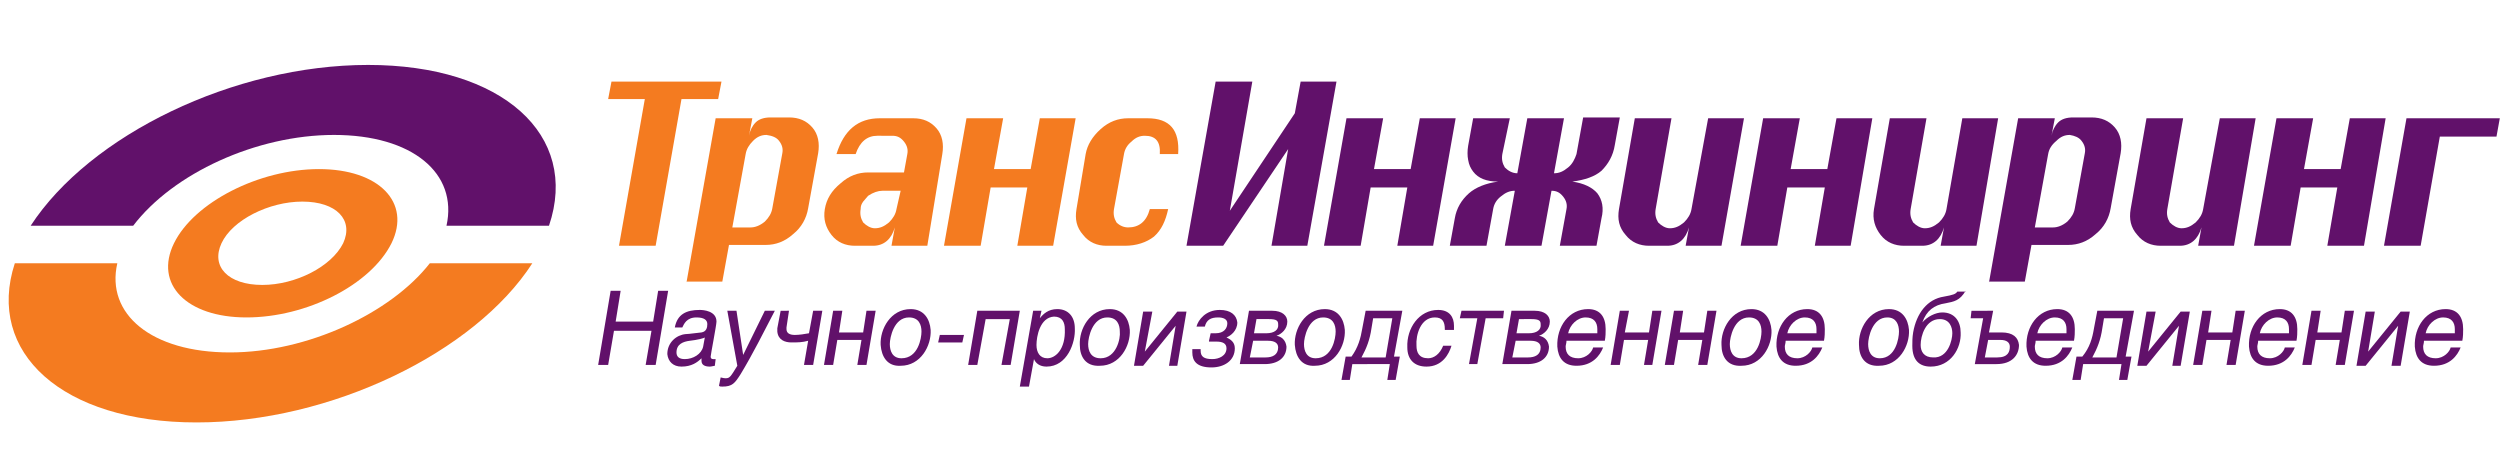 <?xml version="1.0" encoding="UTF-8" standalone="no"?>
<!-- Generator: Adobe Illustrator 19.0.1, SVG Export Plug-In . SVG Version: 6.00 Build 0)  -->

<svg
   xmlns:dc="http://purl.org/dc/elements/1.1/"
   xmlns:cc="http://creativecommons.org/ns#"
   xmlns:rdf="http://www.w3.org/1999/02/22-rdf-syntax-ns#"
   xmlns:svg="http://www.w3.org/2000/svg"
   xmlns="http://www.w3.org/2000/svg"
   xmlns:sodipodi="http://sodipodi.sourceforge.net/DTD/sodipodi-0.dtd"
   xmlns:inkscape="http://www.inkscape.org/namespaces/inkscape"
   version="1.1"
   id="Rus"
   x="0px"
   y="0px"
   viewBox="0 0 300 57"
   xml:space="preserve"
   sodipodi:docname="Logo.svg"
   width="300"
   height="57"
   inkscape:version="0.92.1 r15371"><defs
   id="defs119" /><sodipodi:namedview
   pagecolor="#ffffff"
   bordercolor="#666666"
   borderopacity="1"
   objecttolerance="10"
   gridtolerance="10"
   guidetolerance="10"
   inkscape:pageopacity="0"
   inkscape:pageshadow="2"
   inkscape:window-width="1440"
   inkscape:window-height="838"
   id="namedview117"
   showgrid="false"
   inkscape:zoom="0.67025031"
   inkscape:cx="297.64999"
   inkscape:cy="28.5"
   inkscape:window-x="-8"
   inkscape:window-y="-8"
   inkscape:window-maximized="1"
   inkscape:current-layer="Rus" />
<style
   type="text/css"
   id="style2">
	.st0{fill:#F47B20;}
	.st1{fill:#61116A;}
</style>
<g
   id="g114"
   transform="translate(-144.722,1.492)">
	<g
   id="g34">
		<path
   class="st0"
   d="M 223.4,28 H 219 l 3.1,-17.6 h -4.4 l 0.4,-2.1 h 13.2 l -0.4,2.1 h -4.4 z"
   id="path4"
   inkscape:connector-curvature="0"
   style="fill:#f47b20" />
		<path
   class="st0"
   d="m 227.1,32.4 3.5,-19.7 h 4.4 l -0.4,2.1 c 0.1,-0.6 0.4,-1.2 0.8,-1.6 0.4,-0.4 1,-0.6 1.8,-0.6 h 2.2 c 1.2,0 2.1,0.4 2.8,1.2 0.7,0.8 0.9,1.9 0.7,3.1 l -1.2,6.6 c -0.2,1.2 -0.8,2.3 -1.8,3.1 -1,0.9 -2.1,1.3 -3.3,1.3 h -4.4 l -0.8,4.4 h -4.3 z m 7.1,-15.4 -1.6,8.8 h 2.2 c 0.5,0 1.1,-0.2 1.7,-0.7 0.5,-0.5 0.8,-1 0.9,-1.6 l 1.2,-6.6 c 0.1,-0.5 0,-1 -0.4,-1.5 -0.3,-0.4 -0.8,-0.6 -1.5,-0.7 -0.6,0 -1.1,0.2 -1.6,0.7 -0.5,0.5 -0.8,1 -0.9,1.6 z"
   id="path6"
   inkscape:connector-curvature="0"
   style="fill:#f47b20" />
		<path
   class="st0"
   d="m 253.2,19.2 0.4,-2.2 c 0.1,-0.5 0,-1 -0.4,-1.5 -0.4,-0.5 -0.8,-0.7 -1.4,-0.7 H 250 c -1.2,0 -2.1,0.7 -2.6,2.2 h -2.3 c 0.9,-2.9 2.6,-4.3 5.2,-4.3 h 4 c 1.2,0 2.1,0.4 2.8,1.2 0.7,0.8 0.9,1.9 0.7,3.1 L 256,28 h -4.3 l 0.4,-2.2 c -0.4,1.4 -1.3,2.2 -2.6,2.2 h -2.2 c -1.1,0 -2.1,-0.4 -2.8,-1.3 -0.7,-0.9 -1,-1.9 -0.8,-3.1 0.2,-1.2 0.8,-2.2 1.9,-3.1 1,-0.9 2.1,-1.3 3.3,-1.3 z m -0.4,2.2 h -2.2 c -0.5,0 -1.1,0.2 -1.7,0.6 -0.2,0.2 -0.4,0.5 -0.6,0.7 -0.2,0.3 -0.3,0.5 -0.3,0.9 -0.1,0.6 0,1.1 0.3,1.6 0.4,0.4 0.9,0.7 1.4,0.7 0.6,0 1.1,-0.2 1.7,-0.7 0.5,-0.5 0.8,-1 0.9,-1.6 z"
   id="path8"
   inkscape:connector-curvature="0"
   style="fill:#f47b20" />
		<path
   class="st0"
   d="m 263.6,21 -1.2,7 H 258 l 2.7,-15.3 h 4.4 l -1.1,6.1 h 4.4 l 1.1,-6.1 h 4.3 L 271.1,28 h -4.3 l 1.2,-7 z"
   id="path10"
   inkscape:connector-curvature="0"
   style="fill:#f47b20" />
		<path
   class="st0"
   d="m 282.4,12.7 c 2.7,0 3.9,1.4 3.7,4.3 h -2.2 c 0.1,-1.5 -0.5,-2.2 -1.8,-2.2 -0.6,0 -1.1,0.2 -1.6,0.7 -0.5,0.4 -0.8,0.9 -0.9,1.5 l -1.2,6.6 c -0.1,0.6 0,1.1 0.3,1.6 0.4,0.4 0.9,0.6 1.4,0.6 1.3,0 2.2,-0.7 2.6,-2.2 h 2.2 c -0.3,1.4 -0.8,2.5 -1.7,3.3 -0.9,0.7 -2.1,1.1 -3.5,1.1 h -2.2 c -1.1,0 -2.1,-0.4 -2.8,-1.3 -0.8,-0.9 -1,-1.9 -0.8,-3.1 L 275,17 c 0.2,-1.1 0.8,-2.1 1.8,-3 1,-0.9 2.1,-1.3 3.3,-1.3 z"
   id="path12"
   inkscape:connector-curvature="0"
   style="fill:#f47b20" />
		<path
   class="st1"
   d="m 291.5,28 h -4.4 l 3.5,-19.7 h 4.4 l -2.7,15.5 7.8,-11.7 0.7,-3.8 h 4.3 L 301.6,28 h -4.3 l 2,-11.6 z"
   id="path14"
   inkscape:connector-curvature="0"
   style="fill:#61116a" />
		<path
   class="st1"
   d="m 309.2,21 -1.2,7 h -4.4 l 2.7,-15.3 h 4.4 l -1.1,6.1 h 4.4 l 1.1,-6.1 h 4.3 L 316.7,28 h -4.3 l 1.2,-7 z"
   id="path16"
   inkscape:connector-curvature="0"
   style="fill:#61116a" />
		<path
   class="st1"
   d="m 326.8,19.3 1.2,-6.6 h 4.4 l -1.2,6.6 c 0.6,0 1.1,-0.2 1.7,-0.7 0.5,-0.4 0.8,-1 1,-1.6 l 0.8,-4.4 h 4.4 l -0.6,3.3 c -0.2,1.3 -0.8,2.3 -1.6,3.1 -0.8,0.7 -2,1.1 -3.5,1.3 1.4,0.2 2.4,0.7 3,1.4 0.6,0.8 0.8,1.8 0.5,3 l -0.6,3.3 h -4.4 l 0.8,-4.4 c 0.1,-0.5 0,-1 -0.4,-1.5 -0.4,-0.5 -0.8,-0.7 -1.4,-0.7 l -1.2,6.6 h -4.4 l 1.2,-6.6 c -0.6,0 -1.1,0.2 -1.7,0.7 -0.5,0.4 -0.8,0.9 -0.9,1.5 l -0.8,4.4 h -4.4 l 0.6,-3.3 c 0.2,-1.2 0.8,-2.2 1.7,-3 0.8,-0.7 2,-1.2 3.5,-1.4 -0.7,0 -1.3,-0.1 -1.8,-0.3 -0.5,-0.2 -0.9,-0.5 -1.2,-0.9 -0.3,-0.4 -0.5,-0.8 -0.6,-1.4 -0.1,-0.5 -0.1,-1.1 0,-1.7 l 0.6,-3.3 h 4.4 L 325,17 c -0.1,0.6 0,1.1 0.3,1.6 0.4,0.4 0.9,0.7 1.5,0.7 z"
   id="path18"
   inkscape:connector-curvature="0"
   style="fill:#61116a" />
		<path
   class="st1"
   d="M 349.7,12.7 H 354 L 351.3,28 H 347 l 0.4,-2.2 c -0.4,1.4 -1.3,2.2 -2.6,2.2 h -2.2 c -1.1,0 -2.1,-0.4 -2.8,-1.3 -0.8,-0.9 -1,-1.9 -0.8,-3.1 l 1.9,-10.9 h 4.4 l -1.9,10.9 c -0.1,0.6 0,1.1 0.3,1.6 0.4,0.4 0.9,0.7 1.4,0.7 0.6,0 1.1,-0.2 1.7,-0.7 0.5,-0.5 0.8,-1 0.9,-1.6 z"
   id="path20"
   inkscape:connector-curvature="0"
   style="fill:#61116a" />
		<path
   class="st1"
   d="m 359.2,21 -1.2,7 h -4.4 l 2.7,-15.3 h 4.4 l -1.1,6.1 h 4.4 l 1.1,-6.1 h 4.3 L 366.8,28 h -4.3 l 1.2,-7 z"
   id="path22"
   inkscape:connector-curvature="0"
   style="fill:#61116a" />
		<path
   class="st1"
   d="m 380.2,12.7 h 4.3 L 381.9,28 h -4.3 l 0.4,-2.2 c -0.4,1.4 -1.3,2.2 -2.6,2.2 h -2.2 c -1.1,0 -2.1,-0.4 -2.8,-1.3 -0.7,-0.9 -1,-1.9 -0.8,-3.1 l 1.9,-10.9 h 4.4 L 374,23.6 c -0.1,0.6 0,1.1 0.3,1.6 0.4,0.4 0.9,0.7 1.4,0.7 0.6,0 1.1,-0.2 1.7,-0.7 0.5,-0.5 0.8,-1 0.9,-1.6 z"
   id="path24"
   inkscape:connector-curvature="0"
   style="fill:#61116a" />
		<path
   class="st1"
   d="m 383.4,32.4 3.5,-19.7 h 4.4 l -0.4,2.1 c 0.1,-0.6 0.4,-1.2 0.8,-1.6 0.4,-0.4 1,-0.6 1.8,-0.6 h 2.2 c 1.2,0 2.1,0.4 2.8,1.2 0.7,0.8 0.9,1.9 0.7,3.1 l -1.2,6.6 c -0.2,1.2 -0.8,2.3 -1.8,3.1 -1,0.9 -2.1,1.3 -3.3,1.3 h -4.4 l -0.8,4.4 h -4.3 z m 7.1,-15.4 -1.6,8.8 h 2.2 c 0.5,0 1.1,-0.2 1.7,-0.7 0.5,-0.5 0.8,-1 0.9,-1.6 l 1.2,-6.6 c 0.1,-0.5 0,-1 -0.4,-1.5 -0.3,-0.4 -0.8,-0.6 -1.4,-0.7 -0.6,0 -1.1,0.2 -1.6,0.7 -0.6,0.5 -0.9,1 -1,1.6 z"
   id="path26"
   inkscape:connector-curvature="0"
   style="fill:#61116a" />
		<path
   class="st1"
   d="m 411.1,12.7 h 4.3 L 412.8,28 h -4.3 l 0.4,-2.2 c -0.4,1.4 -1.3,2.2 -2.6,2.2 H 404 c -1.1,0 -2.1,-0.4 -2.8,-1.3 -0.8,-0.9 -1,-1.9 -0.8,-3.1 l 1.9,-10.9 h 4.4 l -1.9,10.9 c -0.1,0.6 0,1.1 0.3,1.6 0.4,0.4 0.9,0.7 1.4,0.7 0.6,0 1.1,-0.2 1.7,-0.7 0.5,-0.5 0.8,-1 0.9,-1.6 z"
   id="path28"
   inkscape:connector-curvature="0"
   style="fill:#61116a" />
		<path
   class="st1"
   d="m 420.8,21 -1.2,7 h -4.4 l 2.7,-15.3 h 4.4 l -1.1,6.1 h 4.4 l 1.1,-6.1 H 431 L 428.4,28 H 424 l 1.2,-7 z"
   id="path30"
   inkscape:connector-curvature="0"
   style="fill:#61116a" />
		<path
   class="st1"
   d="M 437.5,14.9 435.2,28 h -4.4 l 2.7,-15.3 h 11.2 l -0.4,2.2 z"
   id="path32"
   inkscape:connector-curvature="0"
   style="fill:#61116a" />
	</g>
	<g
   id="g104">
		<path
   class="st1"
   d="m 218.6,37.1 h 4.5 l 0.6,-3.7 h 1.2 l -1.5,8.9 h -1.2 l 0.7,-4.1 h -4.5 l -0.7,4.1 h -1.2 l 1.5,-8.9 h 1.2 z"
   id="path36"
   inkscape:connector-curvature="0"
   style="fill:#61116a" />
		<path
   class="st1"
   d="m 225.7,37.8 c 0.3,-1.6 1.4,-2.1 3,-2.1 0.4,0 2,0.1 2,1.4 0,0.4 -0.7,4 -0.7,4.2 0,0.2 0.1,0.3 0.3,0.3 0.1,0 0.3,0 0.3,0 l -0.1,0.8 c -0.1,0 -0.4,0.1 -0.6,0.1 -0.6,0 -1,-0.2 -1,-0.7 0,-0.1 0,-0.2 0,-0.3 -0.5,0.5 -1.2,1 -2.4,1 -1,0 -1.6,-0.6 -1.7,-1.5 0,-1.4 1.1,-2.3 2.2,-2.4 0.4,0 1.7,-0.2 1.9,-0.2 0.6,-0.1 0.7,-0.6 0.7,-1 0,-0.5 -0.4,-0.8 -1.3,-0.8 -1.2,0 -1.5,0.8 -1.7,1.2 z m 1.8,1.6 c -0.8,0.1 -1.6,0.4 -1.6,1.4 0,0.5 0.3,0.8 1,0.8 1,0 2,-0.6 2.2,-1.5 l 0.2,-1.1 c -0.1,0.1 -0.9,0.3 -1.8,0.4 z"
   id="path38"
   inkscape:connector-curvature="0"
   style="fill:#61116a" />
		<path
   class="st1"
   d="m 233.1,35.8 0.8,5.3 v 0 l 2.6,-5.3 h 1.2 c -1.3,2.5 -2.7,5.3 -4.1,7.6 -0.7,1.1 -1,1.5 -2.2,1.5 -0.2,0 -0.3,0 -0.4,-0.1 l 0.2,-1 c 0.1,0 0.3,0.1 0.6,0.1 0.5,0 0.6,-0.2 1.4,-1.5 L 232,35.8 Z"
   id="path40"
   inkscape:connector-curvature="0"
   style="fill:#61116a" />
		<path
   class="st1"
   d="m 239.4,35.8 -0.3,2 c 0,0.1 0,0.1 0,0.2 0,0.5 0.4,0.7 1,0.7 0.5,0 1.2,-0.1 1.7,-0.2 l 0.5,-2.7 h 1.1 l -1.1,6.5 h -1.1 l 0.5,-2.9 c -0.7,0.2 -1.3,0.2 -2,0.2 -0.8,0 -1.6,-0.3 -1.7,-1.3 0,-0.1 0,-0.3 0,-0.4 l 0.4,-2.1 z"
   id="path42"
   inkscape:connector-curvature="0"
   style="fill:#61116a" />
		<path
   class="st1"
   d="m 245.4,38.4 h 2.9 l 0.4,-2.6 h 1.1 l -1.1,6.5 h -1.1 l 0.5,-3 h -2.9 l -0.5,3 h -1.1 l 1.1,-6.5 h 1.1 z"
   id="path44"
   inkscape:connector-curvature="0"
   style="fill:#61116a" />
		<path
   class="st1"
   d="m 250.4,39.9 c -0.1,-1.9 1.2,-4.3 3.6,-4.3 1.6,0 2.3,1.2 2.4,2.5 0.1,1.9 -1.2,4.3 -3.6,4.3 -1.6,0.1 -2.3,-1.1 -2.4,-2.5 z m 4.9,-1.6 c 0,-0.8 -0.3,-1.7 -1.5,-1.7 -1.8,0 -2.3,2.4 -2.3,3.2 0,0.8 0.3,1.7 1.4,1.7 2,0 2.4,-2.4 2.4,-3.2 z"
   id="path46"
   inkscape:connector-curvature="0"
   style="fill:#61116a" />
		<path
   class="st1"
   d="m 260.2,39.6 h -2.9 l 0.2,-0.9 h 2.9 z"
   id="path48"
   inkscape:connector-curvature="0"
   style="fill:#61116a" />
		<path
   class="st1"
   d="m 267.1,35.8 -1.1,6.5 h -1.1 l 1,-5.5 H 263 l -1,5.5 h -1.1 l 1.1,-6.5 z"
   id="path50"
   inkscape:connector-curvature="0"
   style="fill:#61116a" />
		<path
   class="st1"
   d="m 268.7,35.8 h 1 l -0.2,0.9 c 0.4,-0.5 1,-1.1 2.1,-1.1 1.3,0 2.1,0.9 2.1,2.3 0.1,1.7 -0.9,4.6 -3.4,4.6 -0.8,0 -1.3,-0.4 -1.5,-0.9 l -0.6,3.3 h -1.1 z m 0.4,4.1 c 0,0.9 0.4,1.6 1.3,1.6 1,0 2.2,-1.1 2.1,-3.5 0,-0.8 -0.3,-1.5 -1.3,-1.5 -1.7,0.1 -2.1,2.4 -2.1,3.4 z"
   id="path52"
   inkscape:connector-curvature="0"
   style="fill:#61116a" />
		<path
   class="st1"
   d="m 274.3,39.9 c -0.1,-1.9 1.2,-4.3 3.6,-4.3 1.6,0 2.3,1.2 2.4,2.5 0.1,1.9 -1.2,4.3 -3.6,4.3 -1.7,0.1 -2.4,-1.1 -2.4,-2.5 z m 4.8,-1.6 c 0,-0.8 -0.3,-1.7 -1.5,-1.7 -1.8,0 -2.3,2.4 -2.3,3.2 0,0.8 0.3,1.7 1.5,1.7 1.9,0 2.4,-2.4 2.3,-3.2 z"
   id="path54"
   inkscape:connector-curvature="0"
   style="fill:#61116a" />
		<path
   class="st1"
   d="m 282.1,40.7 v 0 l 3.9,-4.8 h 1.1 l -1.1,6.5 h -1 l 0.8,-4.8 v 0 l -3.9,4.8 h -1.1 l 1.1,-6.5 h 1.1 z"
   id="path56"
   inkscape:connector-curvature="0"
   style="fill:#61116a" />
		<path
   class="st1"
   d="m 289.8,39.4 0.2,-0.9 h 0.6 c 1,0 1.4,-0.6 1.4,-1.2 0,-0.5 -0.5,-0.7 -1.1,-0.7 -0.9,0 -1.4,0.3 -1.6,1.1 h -1 c 0.2,-0.8 1.1,-2 2.8,-2 1.3,0 2,0.6 2.1,1.5 0,1 -0.8,1.6 -1.3,1.8 0.4,0.2 1,0.5 1,1.3 0,1.5 -1.3,2.3 -2.8,2.3 -1.8,0 -2.3,-0.8 -2.3,-1.8 0,-0.1 0,-0.3 0,-0.4 h 1 c 0,0 0,0.2 0,0.2 0,0.7 0.4,1 1.4,1 0.8,0 1.7,-0.4 1.7,-1.3 0,-0.6 -0.5,-0.8 -1.2,-0.8 h -0.9 z"
   id="path58"
   inkscape:connector-curvature="0"
   style="fill:#61116a" />
		<path
   class="st1"
   d="m 294.6,35.8 h 2.8 c 1.2,0 1.8,0.6 1.8,1.3 0,0.9 -0.7,1.5 -1.3,1.7 0.6,0.1 1.1,0.5 1.2,1.3 0,1.3 -1,2.1 -2.6,2.1 h -3 z m 0.1,5.6 h 1.9 c 0.8,0 1.5,-0.3 1.5,-1.2 0,-0.5 -0.4,-0.8 -1.2,-0.8 h -1.8 z m 0.5,-2.9 h 1.5 c 0.9,0 1.5,-0.4 1.4,-1.1 0,-0.4 -0.2,-0.6 -1.1,-0.6 h -1.5 z"
   id="path60"
   inkscape:connector-curvature="0"
   style="fill:#61116a" />
		<path
   class="st1"
   d="m 300.1,39.9 c -0.1,-1.9 1.2,-4.3 3.6,-4.3 1.6,0 2.3,1.2 2.4,2.5 0.1,1.9 -1.2,4.3 -3.6,4.3 -1.6,0.1 -2.3,-1.1 -2.4,-2.5 z m 4.9,-1.6 c 0,-0.8 -0.3,-1.7 -1.5,-1.7 -1.8,0 -2.3,2.4 -2.3,3.2 0,0.8 0.3,1.7 1.4,1.7 2,0 2.4,-2.4 2.4,-3.2 z"
   id="path62"
   inkscape:connector-curvature="0"
   style="fill:#61116a" />
		<path
   class="st1"
   d="m 308.2,37.9 0.4,-2.1 h 4.4 l -1,5.5 h 0.7 l -0.5,2.8 h -1 l 0.3,-1.9 H 307 l -0.3,1.9 h -1 l 0.5,-2.8 h 0.7 c 0.8,-1.1 1.1,-2.2 1.3,-3.4 z m 3.6,-1.2 h -2.3 l -0.2,1.2 c -0.2,1.4 -0.6,2.4 -1.2,3.5 h 2.9 z"
   id="path64"
   inkscape:connector-curvature="0"
   style="fill:#61116a" />
		<path
   class="st1"
   d="m 318.1,38 c 0,-0.9 -0.3,-1.4 -1.2,-1.4 -1.7,0 -2.3,2.1 -2.2,3.4 0,0.8 0.3,1.5 1.4,1.5 0.7,0 1.4,-0.5 1.8,-1.5 h 1 c -0.3,1 -1.1,2.5 -3,2.5 -1.5,0 -2.3,-0.9 -2.3,-2.3 -0.1,-2.3 1.4,-4.5 3.7,-4.5 1.4,0 1.9,0.9 1.9,1.9 0,0.2 0,0.3 0,0.5 h -1.1 z"
   id="path66"
   inkscape:connector-curvature="0"
   style="fill:#61116a" />
		<path
   class="st1"
   d="m 325.2,35.8 -0.1,0.9 H 323 l -1,5.5 h -1 l 1,-5.5 h -2.1 l 0.2,-0.9 z"
   id="path68"
   inkscape:connector-curvature="0"
   style="fill:#61116a" />
		<path
   class="st1"
   d="m 326.1,35.8 h 2.8 c 1.2,0 1.8,0.6 1.8,1.3 0,0.9 -0.7,1.5 -1.3,1.7 0.6,0.1 1.1,0.5 1.2,1.3 0,1.3 -1,2.1 -2.6,2.1 h -3 z m 0.1,5.6 h 1.9 c 0.8,0 1.5,-0.3 1.5,-1.2 0,-0.5 -0.4,-0.8 -1.2,-0.8 h -1.8 z m 0.5,-2.9 h 1.5 c 0.9,0 1.5,-0.4 1.4,-1.1 0,-0.4 -0.2,-0.6 -1.1,-0.6 H 327 Z"
   id="path70"
   inkscape:connector-curvature="0"
   style="fill:#61116a" />
		<path
   class="st1"
   d="m 337.1,40.2 c -0.4,1 -1.3,2.2 -3.2,2.2 -1.5,0 -2.2,-0.9 -2.3,-2.3 -0.1,-2.4 1.4,-4.5 3.7,-4.5 1.4,0 2.1,0.9 2.1,2.4 0,0.4 0,0.9 -0.1,1.4 h -4.6 c 0,0.3 -0.1,0.5 -0.1,0.7 0,0.9 0.5,1.4 1.5,1.4 1,0 1.7,-0.8 1.8,-1.3 z m -0.7,-1.7 c 0,-0.2 0,-0.3 0,-0.5 0,-0.8 -0.4,-1.4 -1.4,-1.4 -1,0 -1.9,0.9 -2.1,1.9 z"
   id="path72"
   inkscape:connector-curvature="0"
   style="fill:#61116a" />
		<path
   class="st1"
   d="m 339.7,38.4 h 2.9 l 0.4,-2.6 h 1.1 l -1.1,6.5 h -1 l 0.5,-3 h -2.9 l -0.5,3 H 338 l 1.1,-6.5 h 1.1 z"
   id="path74"
   inkscape:connector-curvature="0"
   style="fill:#61116a" />
		<path
   class="st1"
   d="m 346.3,38.4 h 2.9 l 0.4,-2.6 h 1.1 l -1.1,6.5 h -1.1 l 0.5,-3 h -2.9 l -0.5,3 h -1.1 l 1.1,-6.5 h 1.1 z"
   id="path76"
   inkscape:connector-curvature="0"
   style="fill:#61116a" />
		<path
   class="st1"
   d="m 351.3,39.9 c -0.1,-1.9 1.2,-4.3 3.6,-4.3 1.6,0 2.3,1.2 2.4,2.5 0.1,1.9 -1.2,4.3 -3.6,4.3 -1.7,0.1 -2.4,-1.1 -2.4,-2.5 z m 4.8,-1.6 c 0,-0.8 -0.3,-1.7 -1.5,-1.7 -1.8,0 -2.3,2.4 -2.3,3.2 0,0.8 0.3,1.7 1.4,1.7 2,0 2.4,-2.4 2.4,-3.2 z"
   id="path78"
   inkscape:connector-curvature="0"
   style="fill:#61116a" />
		<path
   class="st1"
   d="m 363.4,40.2 c -0.4,1 -1.3,2.2 -3.2,2.2 -1.5,0 -2.2,-0.9 -2.3,-2.3 -0.1,-2.4 1.4,-4.5 3.7,-4.5 1.4,0 2.1,0.9 2.1,2.4 0,0.4 0,0.9 -0.1,1.4 H 359 c 0,0.3 -0.1,0.5 -0.1,0.7 0,0.9 0.5,1.4 1.5,1.4 1,0 1.7,-0.8 1.8,-1.3 z m -0.7,-1.7 c 0,-0.2 0,-0.3 0,-0.5 0,-0.8 -0.4,-1.4 -1.4,-1.4 -1,0 -1.9,0.9 -2.1,1.9 z"
   id="path80"
   inkscape:connector-curvature="0"
   style="fill:#61116a" />
		<path
   class="st1"
   d="m 367.8,39.9 c -0.1,-1.9 1.2,-4.3 3.6,-4.3 1.6,0 2.3,1.2 2.4,2.5 0.1,1.9 -1.2,4.3 -3.6,4.3 -1.7,0.1 -2.4,-1.1 -2.4,-2.5 z m 4.8,-1.6 c 0,-0.8 -0.3,-1.7 -1.4,-1.7 -1.8,0 -2.3,2.4 -2.3,3.2 0,0.8 0.3,1.7 1.4,1.7 1.9,0 2.3,-2.4 2.3,-3.2 z"
   id="path82"
   inkscape:connector-curvature="0"
   style="fill:#61116a" />
		<path
   class="st1"
   d="m 380.6,33.4 c -0.7,1.2 -1.4,1.3 -2.4,1.5 -1.4,0.2 -2.3,0.9 -2.8,2.3 0.6,-0.7 1.6,-1.2 2.4,-1.2 1.5,0 2.2,1.1 2.2,2.4 0.1,1.9 -1.2,4.1 -3.6,4.1 -1.3,0 -2.2,-0.7 -2.2,-2.5 0,-0.5 0,-1 0.1,-1.6 0.4,-2.3 1.7,-4 3.7,-4.3 1.1,-0.2 1.4,-0.3 1.6,-0.6 h 1 z m -1.6,5.1 c 0,-0.7 -0.3,-1.7 -1.5,-1.7 -1.7,0 -2.3,2 -2.3,3.1 0,0.8 0.4,1.5 1.5,1.5 1.8,0.1 2.3,-2.1 2.3,-2.9 z"
   id="path84"
   inkscape:connector-curvature="0"
   style="fill:#61116a" />
		<path
   class="st1"
   d="m 383.9,35.8 -0.5,2.6 h 1.5 c 1.4,0 2,0.6 2.1,1.5 0,1.2 -0.8,2.3 -2.7,2.3 h -2.6 l 1,-5.5 h -1.5 l 0.1,-0.9 z m -1,5.6 h 1.5 c 1.3,0 1.5,-0.7 1.5,-1.3 0,-0.5 -0.4,-0.8 -1.1,-0.8 h -1.5 z"
   id="path86"
   inkscape:connector-curvature="0"
   style="fill:#61116a" />
		<path
   class="st1"
   d="m 393.4,40.2 c -0.4,1 -1.3,2.2 -3.2,2.2 -1.5,0 -2.2,-0.9 -2.3,-2.3 -0.1,-2.4 1.4,-4.5 3.7,-4.5 1.4,0 2.1,0.9 2.1,2.4 0,0.4 0,0.9 -0.1,1.4 H 389 c 0,0.3 -0.1,0.5 -0.1,0.7 0,0.9 0.5,1.4 1.5,1.4 1,0 1.7,-0.8 1.8,-1.3 z m -0.7,-1.7 c 0,-0.2 0,-0.3 0,-0.5 0,-0.8 -0.4,-1.4 -1.4,-1.4 -1,0 -1.9,0.9 -2.1,1.9 z"
   id="path88"
   inkscape:connector-curvature="0"
   style="fill:#61116a" />
		<path
   class="st1"
   d="m 396,37.9 0.4,-2.1 h 4.4 l -1,5.5 h 0.7 l -0.5,2.8 h -1 l 0.3,-1.9 h -4.6 l -0.3,1.9 h -1 l 0.5,-2.8 h 0.7 c 0.9,-1.1 1.2,-2.2 1.4,-3.4 z m 3.5,-1.2 h -2.3 l -0.2,1.2 c -0.2,1.4 -0.6,2.4 -1.2,3.5 h 2.9 z"
   id="path90"
   inkscape:connector-curvature="0"
   style="fill:#61116a" />
		<path
   class="st1"
   d="m 402.5,40.7 v 0 l 3.9,-4.8 h 1.1 l -1.1,6.5 h -1 l 0.8,-4.8 v 0 l -3.9,4.8 h -1.1 l 1.1,-6.5 h 1.1 z"
   id="path92"
   inkscape:connector-curvature="0"
   style="fill:#61116a" />
		<path
   class="st1"
   d="m 409.7,38.4 h 2.9 l 0.4,-2.6 h 1.1 l -1.1,6.5 h -1.1 l 0.5,-3 h -2.9 l -0.5,3 h -1.1 l 1.1,-6.5 h 1.1 z"
   id="path94"
   inkscape:connector-curvature="0"
   style="fill:#61116a" />
		<path
   class="st1"
   d="m 420.1,40.2 c -0.4,1 -1.3,2.2 -3.2,2.2 -1.5,0 -2.2,-0.9 -2.3,-2.3 -0.1,-2.4 1.4,-4.5 3.7,-4.5 1.4,0 2.1,0.9 2.1,2.4 0,0.4 0,0.9 -0.1,1.4 h -4.6 c 0,0.3 -0.1,0.5 -0.1,0.7 0,0.9 0.5,1.4 1.5,1.4 1,0 1.7,-0.8 1.8,-1.3 z m -0.7,-1.7 c 0,-0.2 0,-0.3 0,-0.5 0,-0.8 -0.4,-1.4 -1.4,-1.4 -1,0 -1.9,0.9 -2.1,1.9 z"
   id="path96"
   inkscape:connector-curvature="0"
   style="fill:#61116a" />
		<path
   class="st1"
   d="m 422.8,38.4 h 2.9 l 0.4,-2.6 h 1.1 l -1.1,6.5 H 425 l 0.5,-3 h -2.9 l -0.5,3 H 421 l 1.1,-6.5 h 1.1 z"
   id="path98"
   inkscape:connector-curvature="0"
   style="fill:#61116a" />
		<path
   class="st1"
   d="m 428.9,40.7 v 0 l 3.9,-4.8 h 1.1 l -1.1,6.5 h -1.1 l 0.8,-4.8 v 0 l -3.9,4.8 h -1.1 l 1.1,-6.5 h 1.1 z"
   id="path100"
   inkscape:connector-curvature="0"
   style="fill:#61116a" />
		<path
   class="st1"
   d="m 440,40.2 c -0.4,1 -1.3,2.2 -3.2,2.2 -1.5,0 -2.2,-0.9 -2.3,-2.3 -0.1,-2.4 1.4,-4.5 3.7,-4.5 1.4,0 2.1,0.9 2.1,2.4 0,0.4 0,0.9 -0.1,1.4 h -4.6 c 0,0.3 -0.1,0.5 -0.1,0.7 0,0.9 0.5,1.4 1.5,1.4 1,0 1.7,-0.8 1.8,-1.3 z m -0.7,-1.7 c 0,-0.2 0,-0.3 0,-0.5 0,-0.8 -0.4,-1.4 -1.4,-1.4 -1,0 -1.9,0.9 -2.1,1.9 z"
   id="path102"
   inkscape:connector-curvature="0"
   style="fill:#61116a" />
	</g>
	<g
   id="g112">
		<path
   class="st0"
   d="m 174.3,36.6 c -7.2,0 -11.1,-4 -8.7,-8.9 2.4,-4.9 10.2,-8.9 17.4,-8.9 7.2,0 11.1,4 8.7,8.9 -2.5,5 -10.2,8.9 -17.4,8.9 z m 11.6,-8.9 c 1.3,-2.8 -0.8,-5 -4.9,-5 -4,0 -8.4,2.2 -9.7,5 -1.3,2.8 0.8,5 4.9,5 4,0 8.3,-2.2 9.7,-5 z"
   id="path106"
   inkscape:connector-curvature="0"
   style="fill:#f47b20" />
		<path
   class="st0"
   d="m 172.3,40.8 c -9.4,0 -14.9,-4.6 -13.5,-10.7 h -12.3 c -3.5,10.7 5.7,19.1 21.8,19.1 16.1,0 33.4,-8.4 40.3,-19.1 h -12.3 c -4.7,6 -14.7,10.7 -24,10.7 z"
   id="path108"
   inkscape:connector-curvature="0"
   style="fill:#f47b20" />
		<path
   class="st1"
   d="m 188.9,6.3 c -16.1,0 -33.4,8.4 -40.5,19.3 h 12.3 c 4.8,-6.3 14.8,-10.9 24.1,-10.9 9.4,0 14.9,4.6 13.5,10.9 h 12.3 C 214.3,14.7 205,6.3 188.9,6.3 Z"
   id="path110"
   inkscape:connector-curvature="0"
   style="fill:#61116a" />
	</g>
</g>
</svg>